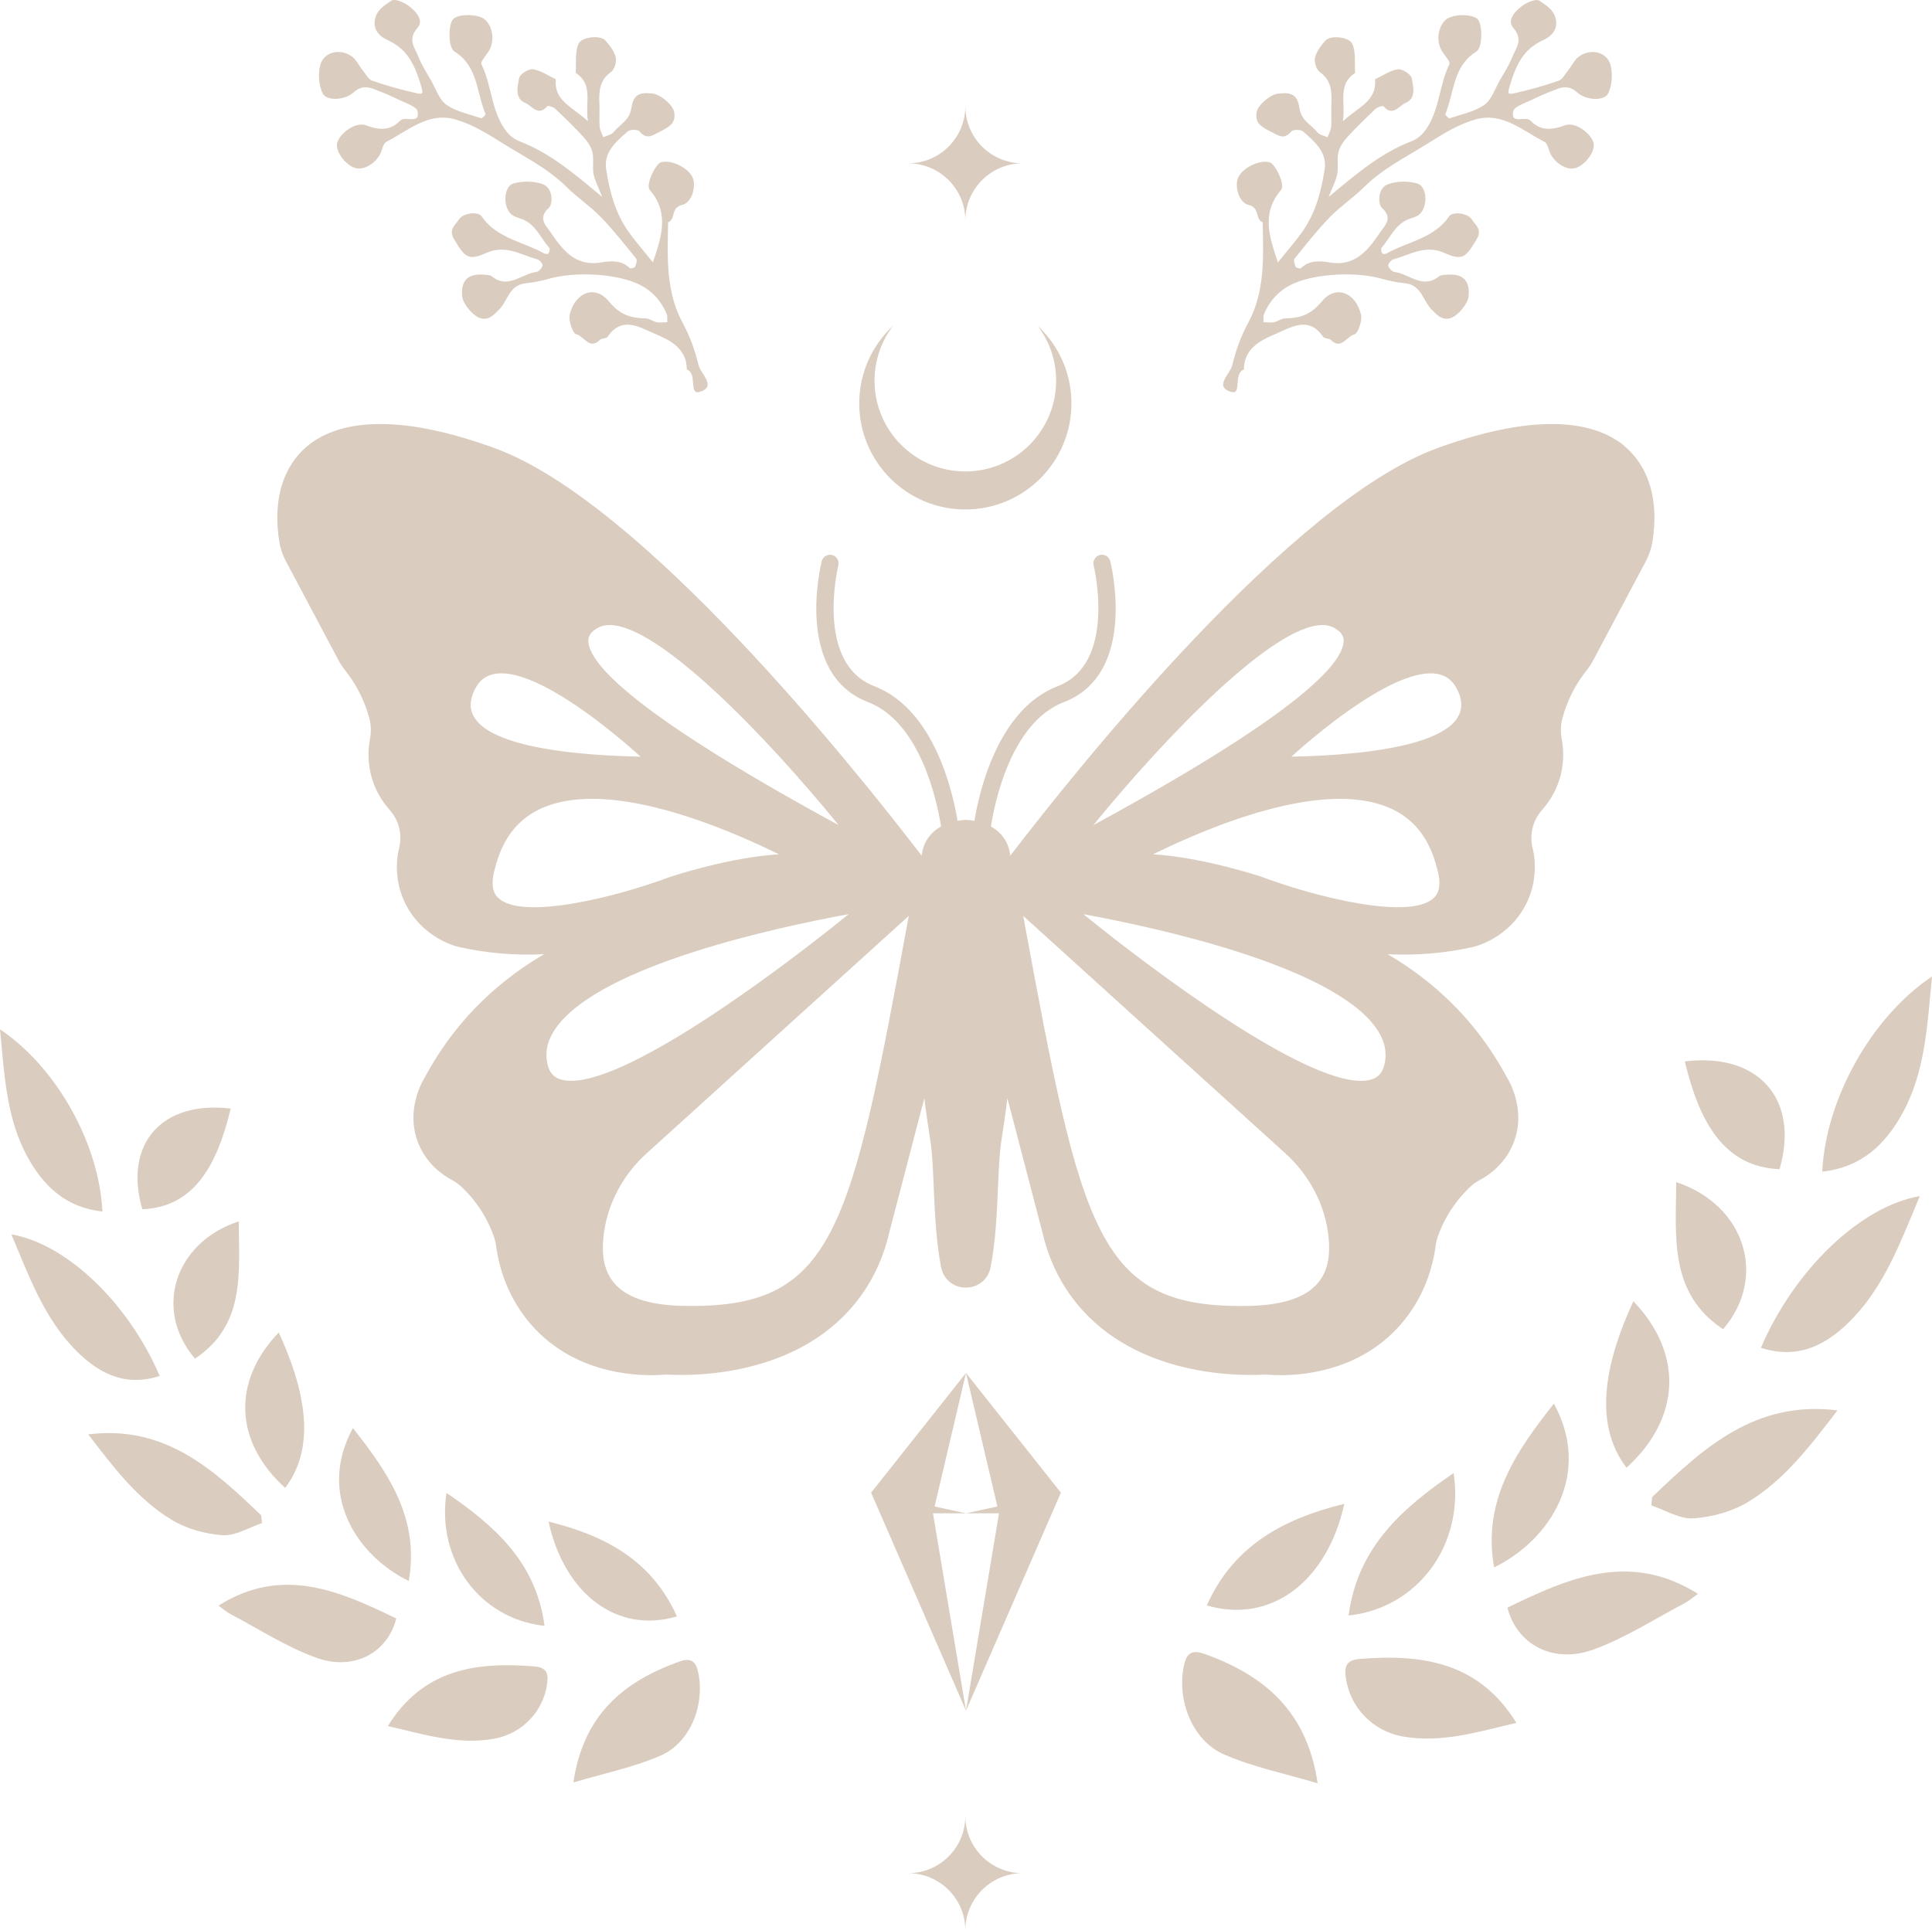 <?xml version="1.0" encoding="UTF-8"?>
<svg id="Capa_2" xmlns="http://www.w3.org/2000/svg" viewBox="0 0 705.14 704.71">
  <defs>
    <style>
      .cls-1 {
        fill: #daccbe;
      }
    </style>
  </defs>
  <g id="Capa_1-2" data-name="Capa_1">
    <g>
      <path class="cls-1" d="M352.33,80.5h0c0-11.53,9.34-20.87,20.87-20.87h0c-11.53,0-20.87-9.34-20.87-20.87h0c0,11.53-9.34,20.87-20.87,20.87h0c11.53,0,20.87,9.34,20.87,20.87Z"/>
      <path class="cls-1" d="M373.2,683.84h0c-11.53,0-20.87-9.34-20.87-20.87h0c0,11.53-9.34,20.87-20.87,20.87h0c11.53,0,20.87,9.34,20.87,20.87h0c0-11.53,9.34-20.87,20.87-20.87Z"/>
      <path class="cls-1" d="M352.33,185.99c21.38,0,38.72-17.33,38.72-38.72,0-11.17-4.74-21.24-12.31-28.31,4.22,5.56,6.73,12.49,6.73,20.01,0,18.3-14.84,33.14-33.14,33.14s-33.14-14.84-33.14-33.14c0-7.52,2.51-14.45,6.73-20.01-7.57,7.07-12.31,17.13-12.31,28.31,0,21.38,17.33,38.72,38.72,38.72Z"/>
      <g>
        <polygon class="cls-1" points="352.57 552.46 341.11 549.97 352.57 501.22 317.94 544.92 352.57 624.5 340.52 552.46 352.57 552.46"/>
        <polygon class="cls-1" points="352.57 501.22 364.03 549.97 352.57 552.46 364.62 552.46 352.57 624.5 387.2 544.92 352.57 501.22"/>
      </g>
      <path class="cls-1" d="M449.35,143.08c4.12,1.21.6-6.67,4.64-8.19.07-7.73,6.09-10.67,11.67-13.03,5.54-2.34,11.97-6.66,17.26,1.1.48.71,2.18.5,2.86,1.17,3.78,3.72,5.76-1.4,8.53-2.06,1.38-.33,2.96-5.08,2.4-7.33-2.01-8.08-9.23-10.86-14.3-4.67-4.07,4.97-8.03,6.05-13.46,6.18-1.32.03-2.59,1.12-3.94,1.38-1.25.24-2.58.02-3.88,0,.06-1.03-.15-2.18.24-3.06,2.23-5.14,5.8-8.92,11.07-11.19,8.25-3.55,22.76-4.29,32.19-1.53,2.74.8,5.6,1.28,8.43,1.61,5.78.67,6.31,6.41,9.49,9.59,1.9,1.9,3.6,3.93,6.69,3.14,2.67-.69,6.48-5.19,6.76-7.95.59-5.67-2.03-8.4-7.67-7.97-1.07.08-2.39.04-3.13.63-5.97,4.79-10.86-.96-16.25-1.61-.89-.11-2.1-1.43-2.27-2.35-.12-.65,1.13-2.07,2-2.31,6.04-1.63,11.51-5.44,18.56-2.27,6.65,3,7.86,1.45,11.75-5.09,2.14-3.61-.68-5.29-1.75-7.08-1.51-2.51-7.09-3.02-8.29-1.26-5.54,8.15-15.16,9.25-22.88,13.61-.42.23-1.43.26-1.53.06-.31-.61-.68-1.71-.38-2.04,3.2-3.6,4.97-8.57,9.9-10.53,1.3-.52,2.8-.81,3.85-1.65,3.33-2.66,3.09-10.33-.66-11.4-3.28-.94-7.38-.89-10.58.24-4.02,1.41-3.73,7.41-2.29,8.69,4.11,3.66,1.11,6.36-.41,8.58-4.43,6.44-9,12.96-18.68,11.33-3.49-.59-7.42-.92-10.48,2.1-.26.25-1.73-.11-1.91-.52-.4-.91-.85-2.42-.4-2.98,4.16-5.16,8.27-10.4,12.88-15.15,3.84-3.96,8.55-7.07,12.47-10.96,7.01-6.96,15.83-11.21,24-16.39,5.32-3.37,10.98-6.77,16.96-8.39,9.63-2.61,17,4.22,24.88,8.25,1.01.51,1.41,2.38,1.91,3.68,1.32,3.46,5.22,6.3,8.48,6.06,3.86-.29,8.54-6.24,7.49-9.51-1.17-3.62-6.79-7.65-10.49-6.24-4.75,1.81-8.95,1.98-12.32-1.61-2.04-2.17-7.39,1.63-6.48-3.5.31-1.74,4.25-2.97,6.67-4.16,3.15-1.54,6.38-2.92,9.67-4.12,2.51-.92,4.7-.73,7.06,1.39,3.28,2.94,9.9,3.2,11.29.29,1.43-3,1.71-7.28.77-10.5-1.36-4.67-7.2-5.94-11.4-2.96-1.63,1.16-2.57,3.29-3.89,4.92-1.14,1.41-2.13,3.46-3.63,3.98-5.33,1.85-10.8,3.37-16.31,4.59-2.23.49-2.32.02-1.47-2.8,2.17-7.2,4.71-13.26,12.16-16.61,2.26-1.02,5.2-3.16,4.75-7-.45-3.89-3.54-5.69-6.13-7.43-1.13-.76-4.22.5-5.88,1.64-2.8,1.93-6.1,5.49-3.65,8.26,3.9,4.41.92,7.44-.42,10.86-1.15,2.93-2.91,5.63-4.49,8.38-1.77,3.07-2.97,7.04-5.62,8.89-3.62,2.53-8.37,3.46-12.69,4.92-.34.11-1.68-1.27-1.57-1.54,3.29-7.78,2.74-17.47,11.18-22.7.31-.19.59-.49.8-.8,1.72-2.46,1.48-9.86-.34-11.32-2.43-1.94-9.39-1.65-11.58.47-2.97,2.88-3.42,8.18-1.07,11.67.98,1.47,2.94,3.61,2.51,4.49-3.47,7.01-3.52,15.09-7.44,22.01-1.68,2.96-3.64,5.05-6.5,6.14-10.84,4.16-19.57,11.46-30.13,20.29,1.61-4.15,2.77-6.21,3.15-8.4.45-2.56-.18-5.34.4-7.85.45-1.97,1.75-3.94,3.15-5.48,3.32-3.64,6.87-7.08,10.46-10.47.69-.65,2.62-1.22,2.88-.91,3.33,3.97,5.7-.25,8-1.2,4.01-1.66,2.83-5.94,2.29-9-.25-1.44-3.46-3.53-5.03-3.3-2.91.43-5.6,2.36-8.37,3.66.74,7.94-6.08,10.06-11.74,15.32,1.09-7.07-2.05-13.37,4.46-17.64-.24-3.56.35-7.49-.99-10.58-1.15-2.67-7.98-3.22-9.72-1.36-1.67,1.79-3.31,3.99-3.9,6.29-.4,1.57.45,4.4,1.72,5.31,4.41,3.15,4.45,7.43,4.24,12.02-.12,2.65.12,5.32-.08,7.96-.1,1.31-.86,2.56-1.32,3.84-1.27-.59-2.95-.86-3.74-1.84-2.25-2.79-5.81-4.22-6.5-8.72-.79-5.11-2.95-5.92-7.81-5.38-2.77.31-7.4,4.09-7.85,6.83-.66,4.03,1.88,5.39,5.23,7.08,2.99,1.51,4.76,3.03,7.47-.13.63-.73,3.44-.7,4.3.06,4.14,3.62,8.78,7.56,7.86,13.67-1.21,8.02-3.29,15.98-8.08,22.79-2.73,3.87-5.88,7.43-9,11.32-2.99-9.04-6.25-17.8,1.16-26.46,1.59-1.86-2.12-9.55-4.2-10.1-3.66-.97-9.68,1.92-11.4,5.47-1.44,2.98.02,9.25,3.8,10.13,4.26.99,2.24,5.29,5.08,6.3.26,12.48.93,25.18-5.19,36.53-2.74,5.08-4.65,10.36-5.93,15.74-.72,3.06-6.8,7.8-.35,9.69Z"/>
      <path class="cls-1" d="M129.01,33.76c2.36-2.12,4.54-2.31,7.06-1.39,3.29,1.2,6.53,2.58,9.67,4.12,2.42,1.18,6.36,2.42,6.67,4.16.91,5.13-4.44,1.33-6.48,3.5-3.38,3.59-7.57,3.43-12.32,1.61-3.69-1.41-9.32,2.62-10.49,6.24-1.06,3.27,3.63,9.22,7.49,9.51,3.25.24,7.16-2.6,8.48-6.06.5-1.31.9-3.17,1.91-3.68,7.88-4.03,15.25-10.86,24.88-8.25,5.98,1.62,11.64,5.03,16.96,8.39,8.17,5.17,16.99,9.43,24,16.39,3.92,3.89,8.63,7,12.47,10.96,4.6,4.75,8.71,9.99,12.88,15.15.45.56,0,2.08-.4,2.98-.18.4-1.66.77-1.91.52-3.06-3.02-6.99-2.69-10.48-2.1-9.69,1.63-14.26-4.89-18.68-11.33-1.52-2.22-4.52-4.91-.41-8.58,1.44-1.28,1.72-7.28-2.29-8.69-3.2-1.13-7.3-1.17-10.58-.24-3.75,1.07-3.99,8.75-.66,11.4,1.05.84,2.55,1.14,3.85,1.65,4.94,1.96,6.71,6.93,9.9,10.53.3.34-.07,1.43-.38,2.04-.1.2-1.11.18-1.53-.06-7.72-4.35-17.34-5.46-22.88-13.61-1.2-1.76-6.78-1.25-8.29,1.26-1.07,1.79-3.89,3.47-1.75,7.08,3.88,6.53,5.1,8.08,11.75,5.09,7.04-3.17,12.52.64,18.56,2.27.87.23,2.12,1.65,2,2.31-.17.92-1.38,2.24-2.27,2.35-5.38.66-10.28,6.41-16.25,1.61-.74-.59-2.06-.55-3.13-.63-5.65-.43-8.26,2.3-7.67,7.97.29,2.77,4.09,7.27,6.76,7.95,3.09.79,4.78-1.24,6.68-3.14,3.18-3.17,3.71-8.92,9.49-9.59,2.84-.33,5.7-.81,8.43-1.61,9.43-2.75,23.93-2.02,32.19,1.53,5.27,2.27,8.84,6.05,11.07,11.19.39.89.17,2.04.24,3.06-1.3.02-2.63.24-3.88,0-1.36-.26-2.62-1.35-3.94-1.38-5.43-.12-9.39-1.2-13.46-6.18-5.06-6.19-12.29-3.41-14.3,4.67-.56,2.24,1.02,7,2.4,7.33,2.77.66,4.75,5.78,8.53,2.06.68-.67,2.38-.46,2.86-1.17,5.29-7.76,11.72-3.44,17.26-1.1,5.58,2.36,11.6,5.29,11.67,13.03,4.04,1.51.52,9.39,4.64,8.19,6.45-1.89.37-6.63-.35-9.69-1.27-5.37-3.19-10.65-5.93-15.74-6.12-11.36-5.45-24.06-5.19-36.53,2.84-1.01.82-5.31,5.08-6.3,3.79-.88,5.24-7.15,3.8-10.13-1.72-3.55-7.73-6.44-11.4-5.47-2.08.55-5.79,8.25-4.2,10.1,7.41,8.66,4.15,17.42,1.16,26.46-3.11-3.89-6.27-7.46-9-11.32-4.8-6.8-6.88-14.76-8.08-22.79-.92-6.11,3.72-10.05,7.86-13.67.87-.76,3.67-.79,4.3-.06,2.71,3.16,4.49,1.64,7.47.13,3.35-1.69,5.89-3.05,5.23-7.08-.45-2.74-5.08-6.52-7.85-6.83-4.86-.54-7.03.27-7.81,5.38-.69,4.51-4.25,5.94-6.5,8.72-.79.98-2.47,1.25-3.74,1.84-.46-1.28-1.22-2.54-1.32-3.84-.21-2.64.04-5.31-.08-7.96-.21-4.59-.17-8.87,4.24-12.02,1.27-.9,2.12-3.73,1.72-5.31-.59-2.29-2.23-4.49-3.9-6.29-1.73-1.86-8.56-1.32-9.72,1.36-1.34,3.09-.74,7.02-.99,10.58,6.52,4.28,3.37,10.58,4.46,17.64-5.66-5.26-12.49-7.38-11.74-15.32-2.78-1.3-5.47-3.23-8.37-3.66-1.57-.23-4.78,1.86-5.03,3.3-.54,3.06-1.73,7.34,2.29,9,2.3.95,4.67,5.17,8,1.2.26-.31,2.19.26,2.88.91,3.59,3.38,7.14,6.82,10.46,10.47,1.4,1.54,2.7,3.5,3.15,5.48.58,2.51-.05,5.29.4,7.85.38,2.19,1.55,4.25,3.15,8.4-10.56-8.84-19.29-16.14-30.13-20.29-2.86-1.1-4.82-3.18-6.5-6.14-3.92-6.91-3.97-15-7.44-22.01-.43-.87,1.52-3.02,2.51-4.49,2.34-3.5,1.89-8.79-1.07-11.67-2.19-2.13-9.15-2.41-11.58-.47-1.83,1.46-2.06,8.86-.34,11.32.21.31.49.61.8.8,8.44,5.23,7.89,14.93,11.18,22.7.11.27-1.23,1.65-1.57,1.54-4.32-1.46-9.07-2.4-12.69-4.92-2.65-1.85-3.86-5.82-5.62-8.89-1.58-2.75-3.34-5.45-4.49-8.38-1.34-3.42-4.32-6.45-.42-10.86,2.45-2.77-.86-6.33-3.65-8.26-1.65-1.14-4.75-2.4-5.88-1.64-2.58,1.74-5.68,3.54-6.13,7.43-.44,3.85,2.49,5.99,4.75,7,7.45,3.35,9.99,9.4,12.16,16.61.85,2.83.76,3.3-1.47,2.8-5.51-1.22-10.98-2.74-16.31-4.59-1.49-.52-2.48-2.57-3.63-3.98-1.32-1.63-2.26-3.76-3.89-4.92-4.19-2.98-10.03-1.72-11.4,2.96-.94,3.22-.66,7.5.77,10.5,1.39,2.91,8,2.66,11.29-.29Z"/>
      <path class="cls-1" d="M37.39,442.28c-1.22-24.9-16.83-52.73-37.39-66.5,1.61,16.4,2.23,32.45,10.12,46.73,5.71,10.33,13.81,18.33,27.27,19.77Z"/>
      <path class="cls-1" d="M115.53,605.21c13.69,4.88,25.93-1.87,29.1-14.35-20.83-10.13-41.66-19.32-64.89-4.7,1.67,1.18,3,2.38,4.54,3.18,10.36,5.43,20.33,11.97,31.24,15.86Z"/>
      <path class="cls-1" d="M62.53,554.77c5.43,3.31,12.32,5.23,18.69,5.67,4.68.32,9.59-2.81,14.4-4.4-.1-.95-.19-1.9-.29-2.85-17.45-16.71-35.08-33.04-63.13-29.55,9.17,11.91,17.89,23.54,30.33,31.12Z"/>
      <path class="cls-1" d="M254.91,610.96c-.87-4.37-2.46-6.01-7.25-4.28-20.11,7.28-34.79,19.39-38.38,44.03,11.04-3.3,21.95-5.48,31.9-9.84,10.77-4.71,16.04-18.34,13.73-29.92Z"/>
      <path class="cls-1" d="M58.29,502.31c-11.46-26.69-34.01-48.24-54.14-51.68,6.3,14.88,11.66,29.91,22.74,41.52,8.15,8.54,18,14.49,31.41,10.16Z"/>
      <path class="cls-1" d="M180.27,634.76c10.46-1.86,18.1-10.17,19.42-20.1.54-4.08-.29-5.97-4.95-6.34-21.15-1.68-40.4,1.09-53.17,21.81,12.88,2.95,25.42,6.99,38.69,4.63Z"/>
      <path class="cls-1" d="M104.07,543.17c12.1-15.79,6.44-37.73-2.34-56.72-17.05,17.8-16.26,39.83,2.34,56.72Z"/>
      <path class="cls-1" d="M128.81,521.35c-13.07,23.9,1.16,46.4,20.37,55.81,4.03-22.81-7.46-39.45-20.37-55.81Z"/>
      <path class="cls-1" d="M247.06,590.09c-9.35-20.85-26.71-29.62-46.85-34.61,5.78,26.41,25.02,41.09,46.85,34.61Z"/>
      <path class="cls-1" d="M71.17,495.99c18.48-12.33,16.05-31.31,15.96-50.12-23.45,7.73-31.21,32.34-15.96,50.12Z"/>
      <path class="cls-1" d="M162.96,545.01c-3.69,24.24,12.01,45.95,35.78,48.53-3.06-23.32-18.42-36.69-35.78-48.53Z"/>
      <path class="cls-1" d="M84.2,404.72c-25.02-3.07-39.2,12.81-32.26,36.73,19.06-.77,27.34-16.27,32.26-36.73Z"/>
      <path class="cls-1" d="M694.3,406.54c8.45-15.3,9.12-32.49,10.84-50.06-22.03,14.75-38.76,44.57-40.06,71.24,14.42-1.54,23.1-10.11,29.22-21.18Z"/>
      <path class="cls-1" d="M619.71,581.86c-24.89-15.66-47.2-5.82-69.52,5.03,3.39,13.37,16.52,20.6,31.18,15.37,11.69-4.17,22.38-11.17,33.47-16.99,1.65-.86,3.08-2.14,4.87-3.41Z"/>
      <path class="cls-1" d="M602.69,549.59c5.15,1.7,10.42,5.05,15.43,4.71,6.83-.47,14.21-2.53,20.03-6.07,13.33-8.13,22.66-20.59,32.49-33.35-30.05-3.74-48.94,13.76-67.64,31.66-.1,1.02-.2,2.03-.31,3.05Z"/>
      <path class="cls-1" d="M439.8,603.85c-5.13-1.86-6.83-.1-7.77,4.58-2.48,12.4,3.17,27,14.71,32.05,10.66,4.67,22.34,7,34.17,10.54-3.84-26.41-19.57-39.38-41.12-47.18Z"/>
      <path class="cls-1" d="M676.34,481.14c11.87-12.44,17.61-28.54,24.36-44.48-21.57,3.68-45.73,26.78-58.01,55.37,14.36,4.64,24.92-1.74,33.65-10.89Z"/>
      <path class="cls-1" d="M491.19,612.4c1.41,10.63,9.6,19.54,20.81,21.53,14.22,2.53,27.65-1.79,41.45-4.96-13.68-22.19-34.3-25.16-56.96-23.37-4.98.39-5.88,2.42-5.3,6.79Z"/>
      <path class="cls-1" d="M593.64,535.8c19.93-18.09,20.78-41.69,2.51-60.76-9.41,20.34-15.48,43.85-2.51,60.76Z"/>
      <path class="cls-1" d="M567.14,512.42c-13.84,17.53-26.15,35.35-21.82,59.79,20.59-10.08,35.83-34.19,21.82-59.79Z"/>
      <path class="cls-1" d="M440.45,586.07c23.39,6.94,44-8.79,50.19-37.08-21.58,5.34-40.17,14.74-50.19,37.08Z"/>
      <path class="cls-1" d="M628.89,485.26c16.34-19.04,8.02-45.41-17.1-53.69-.1,20.15-2.7,40.48,17.1,53.69Z"/>
      <path class="cls-1" d="M530.54,537.78c-18.59,12.69-35.05,27-38.33,51.99,25.46-2.76,42.28-26.02,38.33-51.99Z"/>
      <path class="cls-1" d="M649.49,426.83c7.43-25.63-7.76-42.64-34.57-39.35,5.27,21.92,14.15,38.52,34.57,39.35Z"/>
      <path class="cls-1" d="M592.89,162.79c-9.22-7.62-28.55-13.67-68.32.82-53.4,19.45-130.72,116.02-155.83,148.77-.26-2.34-1-4.43-2.21-6.26-1.33-2-3.07-3.4-4.87-4.4,1.29-8.28,7.2-37.94,26.65-45.41,26.87-10.32,17.33-49.76,16.91-51.43-.42-1.67-2.11-2.69-3.79-2.27-1.67.42-2.69,2.11-2.27,3.79.09.36,8.62,35.74-13.09,44.08-21.89,8.41-28.69,38.64-30.42,49.16-1.72-.31-2.95-.32-3.08-.32s-1.37.02-3.09.32c-1.73-10.53-8.52-40.75-30.42-49.16-21.71-8.34-13.18-43.72-13.09-44.08.42-1.67-.6-3.37-2.27-3.79-1.68-.42-3.37.6-3.79,2.27-.42,1.67-9.96,41.11,16.91,51.43,19.41,7.46,25.35,37.13,26.65,45.41-1.8,1-3.54,2.4-4.87,4.4-1.21,1.82-1.95,3.91-2.21,6.26-25.1-32.76-102.43-129.32-155.83-148.77-39.77-14.49-59.1-8.44-68.32-.82-9.08,7.51-12.73,19.95-10.29,35.03.39,2.43,1.21,4.82,2.43,7.12l19.19,36.12c.67,1.27,1.48,2.5,2.4,3.66,2.44,3.06,4.5,6.41,6.12,9.97,1.09,2.38,1.99,4.86,2.67,7.37.68,2.48.77,5.07.28,7.7-.67,3.58-1.04,9.13.97,15.21,1.26,3.81,3.26,7.3,5.94,10.37,1.34,1.54,2.29,2.98,2.91,4.42.57,1.34.96,2.75,1.14,4.19.25,1.97.12,3.96-.38,5.91-.26,1-.43,1.91-.54,2.79-.52,4.26-.41,10.77,3.03,17.53,4.47,8.77,12.01,12.86,16.11,14.51,1.16.47,2.37.84,3.62,1.11,4.92,1.08,9.96,1.84,14.96,2.27,5.25.45,10.54.53,15.81.27-11.19,6.52-21.16,14.73-29.39,24.28-5.39,6.25-10.12,13.14-14.05,20.48-1.06,1.68-7.31,12.39-2.45,24.36,3.08,7.58,9,11.61,12.26,13.34,1.32.7,2.52,1.56,3.56,2.55,2.36,2.24,4.49,4.74,6.32,7.42,2.24,3.28,4.05,6.85,5.38,10.6.39,1.11.67,2.26.82,3.39,1.03,7.74,4.14,19.08,13.11,29.16,16.67,18.73,40.74,18.47,47.71,17.95.77-.06,1.48-.07,2.18-.03,11.14.54,49.14.06,70-28.58,5.07-6.96,8.65-14.99,10.62-23.78l12.68-48.56c.59,4.87,1.39,10.22,2.28,16.07.63,4.09.88,9.92,1.14,16.11.4,9.41.86,20.07,2.71,29.52.87,4.45,4.5,7.43,9.03,7.43s8.16-2.99,9.03-7.43c1.85-9.45,2.31-20.11,2.71-29.52.27-6.18.52-12.02,1.14-16.11.9-5.85,1.69-11.2,2.28-16.07l12.65,48.46c2,8.89,5.58,16.92,10.65,23.88,20.86,28.64,58.85,29.12,70,28.58.7-.03,1.41-.02,2.18.03,1.07.08,2.54.15,4.33.15,9.86,0,29.27-2.25,43.38-18.1,8.97-10.08,12.08-21.42,13.11-29.16.15-1.13.43-2.27.82-3.39,1.33-3.75,3.14-7.32,5.38-10.6,1.83-2.68,3.96-5.18,6.32-7.42,1.04-.99,2.24-1.85,3.57-2.55,3.25-1.73,9.17-5.76,12.25-13.34,4.86-11.97-1.38-22.68-2.45-24.36-3.94-7.34-8.67-14.23-14.05-20.48-8.23-9.55-18.2-17.76-29.39-24.28,5.28.27,10.56.18,15.81-.27,5.01-.43,10.04-1.19,14.96-2.27,1.25-.27,2.46-.65,3.62-1.11,4.1-1.65,11.64-5.74,16.11-14.51,3.44-6.76,3.55-13.26,3.03-17.52-.1-.88-.28-1.79-.54-2.79-.5-1.95-.63-3.94-.38-5.91.18-1.44.57-2.85,1.14-4.19.62-1.44,1.57-2.88,2.91-4.42,2.68-3.07,4.68-6.56,5.94-10.37,2.02-6.09,1.64-11.63.97-15.21-.49-2.63-.4-5.22.28-7.7.69-2.52,1.59-5,2.67-7.37,1.63-3.56,3.69-6.91,6.13-9.97.92-1.16,1.73-2.39,2.4-3.66l19.19-36.12c1.22-2.3,2.04-4.7,2.43-7.12,2.44-15.08-1.21-27.52-10.29-35.03ZM218.1,229.25c1.27-.73,2.75-1.07,4.41-1.07,17.84,0,56.54,39.9,83.59,73.05-74.87-40.71-91.24-59.04-91.37-67.28-.02-1.18.31-2.95,3.37-4.7ZM173.73,250.89c11.32-19.95,60.07,25.35,60.07,25.35-30.6-.6-71.4-5.4-60.07-25.35ZM181.93,327.88c-.87-.8-3.5-3.25-1.25-10.96,2.78-11.08,8.58-18.32,17.73-22.16,5.25-2.2,11.26-3.13,17.68-3.13,23.27,0,51.86,12.19,68.22,20.26-17.86,1.02-38.72,7.9-39.96,8.32-19.48,7.29-53.65,15.83-62.43,7.67ZM204.12,393.89c-1.57-.58-3.75-1.86-4.48-6.32-.71-4.31.44-8.44,3.5-12.63,16.55-22.65,80.31-36.41,106.62-41.22-29.83,24.17-87.78,66.75-105.64,60.17ZM249.11,476.73c-26.28-.59-29.98-12.73-28.92-24.55,1.07-11.98,6.89-23.05,15.81-31.13l95.69-86.7c-21.37,115.97-26.97,143.62-82.58,142.37ZM482.63,228.18c1.66,0,3.14.34,4.41,1.07,3.06,1.75,3.39,3.52,3.37,4.7-.13,8.24-16.5,26.58-91.37,67.28,27.06-33.16,65.76-73.05,83.59-73.05ZM456.03,476.73c-55.61,1.25-61.21-26.4-82.58-142.37l95.69,86.7c8.92,8.08,14.74,19.14,15.81,31.13,1.06,11.82-2.64,23.96-28.92,24.55ZM505.51,387.58c-.73,4.45-2.91,5.74-4.48,6.32-1.26.46-2.71.68-4.34.68-21.54,0-73.56-38.39-101.3-60.85,26.31,4.82,90.06,18.58,106.61,41.22,3.06,4.19,4.21,8.32,3.5,12.63ZM523.21,327.88c-8.78,8.15-42.95-.38-62.53-7.71-1.15-.38-21.99-7.26-39.85-8.28,20.88-10.29,61.65-27.3,85.9-17.13,9.15,3.84,14.95,11.08,17.76,22.28,2.22,7.59-.41,10.04-1.28,10.84ZM471.34,276.24s48.75-45.3,60.07-25.35-29.47,24.75-60.07,25.35Z"/>
    </g>
  </g>
</svg>